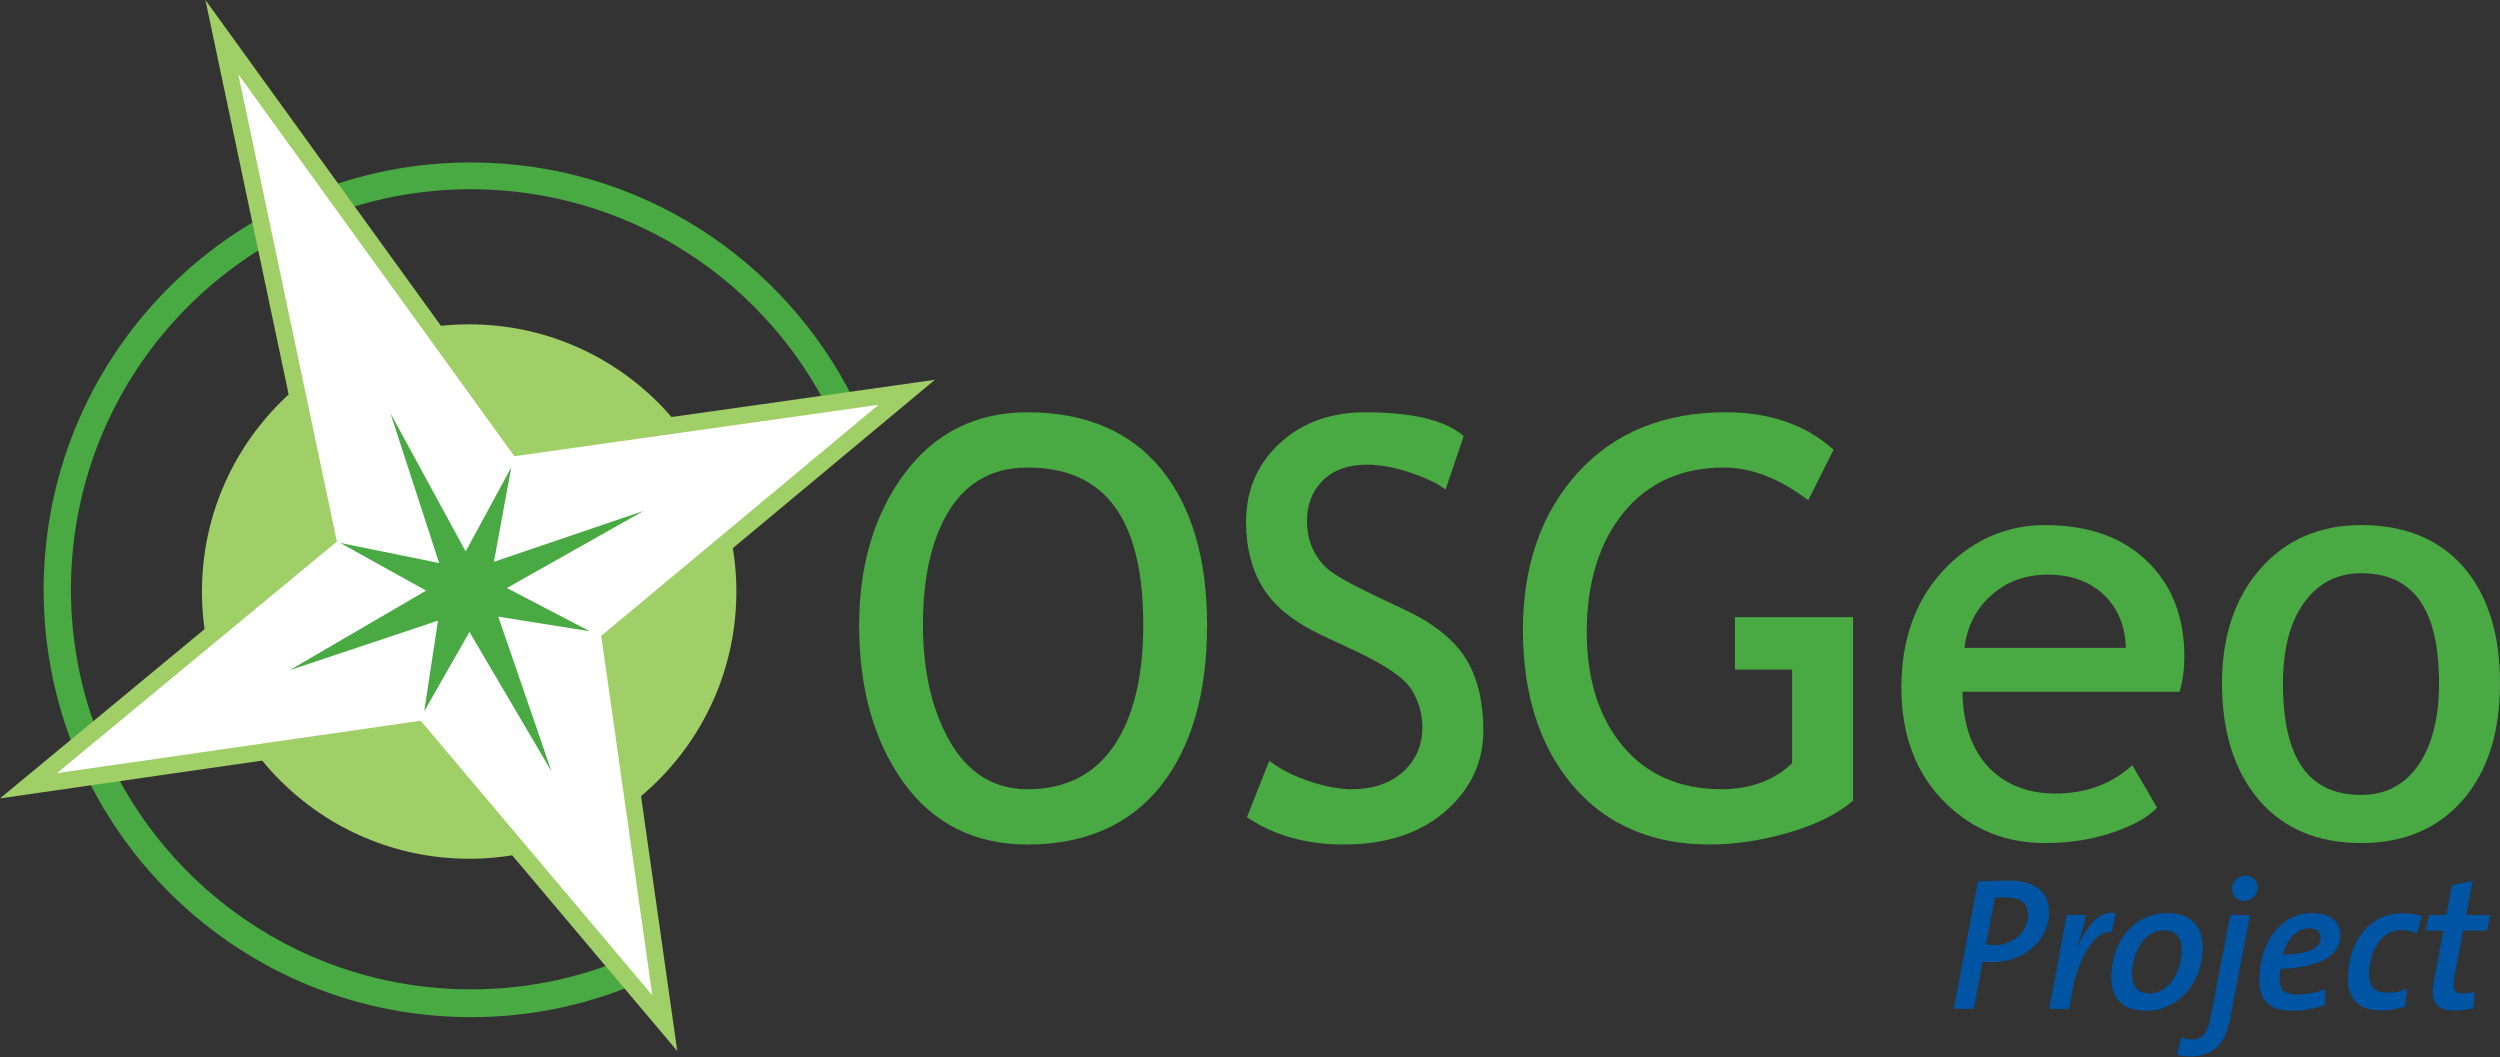 <?xml version="1.0" encoding="utf-8"?>
<!-- Generator: Adobe Illustrator 12.0.0, SVG Export Plug-In . SVG Version: 6.00 Build 51448)  -->
<!DOCTYPE svg PUBLIC "-//W3C//DTD SVG 1.1//EN" "http://www.w3.org/Graphics/SVG/1.1/DTD/svg11.dtd">
<svg  version="1.1" id="OSGeo_x5F_logo" xmlns="http://www.w3.org/2000/svg" xmlns:xlink="http://www.w3.org/1999/xlink" width="296.647" height="125.463"
	 viewBox="0 0 296.647 125.463" overflow="visible" enable-background="new 0 0 296.647 125.463" xml:space="preserve">
<rect x="0" y="0" width="296.647" height="125.463" fill="#333333" stroke="none"/>
<g id="Text">
	<g id="Associate" display="none">
		<path display="inline" fill="#0054A4" d="M125.807,106.395c-0.74-0.246-1.523-0.357-2.105-0.357c-2.129,0-3.024,1.141-3.024,2.26
			c0,2.531,4.503,2.6,4.503,6.207c0,2.867-2.532,5.084-6.116,5.084c-0.874,0-1.859-0.068-2.599-0.291l0.449-2.309
			c0.649,0.271,1.546,0.473,2.33,0.473c2.15,0,3.337-1.01,3.337-2.555c0-2.42-4.457-2.441-4.457-6.049
			c0-2.619,1.97-4.838,5.734-4.838c0.807,0,1.523,0.045,2.375,0.201L125.807,106.395z"/>
		<path display="inline" fill="#0054A4" d="M130.755,119.545c-0.492,0-0.917-0.047-1.411-0.113l-1.008,5.398h-2.352l2.15-11.268
			c0.381-2.062,0.74-3.896,0.963-5.33h2.33c-0.179,0.916-0.47,1.924-1.143,4.029l0.045,0.025c1.121-2.443,2.801-4.303,4.929-4.303
			c1.658,0,2.553,1.074,2.553,3.451C137.812,115.58,135.64,119.545,130.755,119.545z M134.385,110.045
			c-1.882,0-4.078,4.076-4.503,6.586l-0.134,0.785c0.402,0.156,1.007,0.244,1.434,0.244c2.957,0,4.211-3.225,4.211-5.799
			C135.393,110.582,135.012,110.045,134.385,110.045z"/>
		<path display="inline" fill="#0054A4" d="M143.366,119.588c-2.935,0-4.211-1.455-4.211-3.986c0-4.549,2.957-7.594,6.564-7.594
			c3.047,0,4.256,1.68,4.256,4.055C149.974,116.631,146.771,119.588,143.366,119.588z M145.359,110.045
			c-2.285,0-3.741,2.621-3.741,5.174c0,1.459,0.583,2.309,2.084,2.309c2.105,0,3.786-2.285,3.786-5.197
			C147.488,110.854,146.838,110.045,145.359,110.045z"/>
		<path display="inline" fill="#0054A4" d="M160.412,119.365h-2.354l1.367-7.057c0.314-1.592,0.021-2.264-0.852-2.264
			c-1.791,0-3.986,3.986-4.48,6.676l-0.492,2.645h-2.352l1.121-5.824c0.357-1.859,0.717-3.811,0.961-5.309h2.33
			c-0.135,0.693-0.424,1.881-1.141,3.965l0.043,0.021c1.055-2.195,2.711-4.234,4.951-4.234c2.105,0,2.777,1.5,2.352,3.764
			L160.412,119.365z"/>
		<path display="inline" fill="#0054A4" d="M170.646,110.066c-0.492-0.178-1.053-0.246-1.59-0.246c-1.322,0-1.994,0.582-1.994,1.434
			c0,1.592,3.158,2.152,3.158,4.615c0,1.859-1.635,3.719-4.928,3.719c-0.738,0-1.344-0.068-1.904-0.18l0.402-2.059
			c0.562,0.178,1.166,0.289,1.771,0.289c1.322,0,2.195-0.514,2.195-1.523c0-1.633-3.137-1.947-3.137-4.615
			c0-1.947,1.547-3.492,4.57-3.492c0.738,0,1.344,0.066,1.904,0.178L170.646,110.066z"/>
		<path display="inline" fill="#0054A4" d="M176.56,119.588c-2.936,0-4.213-1.455-4.213-3.986c0-4.549,2.957-7.594,6.564-7.594
			c3.047,0,4.256,1.68,4.256,4.055C183.167,116.631,179.964,119.588,176.56,119.588z M178.552,110.045
			c-2.285,0-3.74,2.621-3.74,5.174c0,1.459,0.582,2.309,2.084,2.309c2.105,0,3.785-2.285,3.785-5.197
			C180.681,110.854,180.031,110.045,178.552,110.045z"/>
		<path display="inline" fill="#0054A4" d="M191.857,110.314c-1.859-0.537-3.943,3.182-4.592,6.586l-0.471,2.465h-2.352l1.121-5.824
			c0.289-1.568,0.672-3.652,0.961-5.309h2.287c-0.158,0.916-0.449,2.016-1.055,3.762l0.045,0.021
			c1.232-2.553,2.51-4.344,4.549-4.008L191.857,110.314z"/>
		<path display="inline" fill="#0054A4" d="M199.291,114.549c-0.895,0-1.521-0.717-1.5-1.547c0.045-0.963,0.852-1.701,1.725-1.701
			c0.896,0,1.523,0.738,1.502,1.545C200.994,113.832,200.189,114.549,199.291,114.549z"/>
		<path display="inline" fill="#0054A4" d="M216.74,119.365l-0.492-3.338h-6.004l-1.77,3.338h-2.531l8.199-15.123h2.666
			l2.508,15.123H216.74z M215.195,109.33c-0.135-0.762-0.225-1.547-0.27-2.332h-0.021c-0.314,0.762-0.695,1.592-1.143,2.396
			l-2.531,4.684h4.748L215.195,109.33z"/>
		<path display="inline" fill="#0054A4" d="M228.007,110.066c-0.494-0.178-1.053-0.246-1.592-0.246c-1.32,0-1.992,0.582-1.992,1.434
			c0,1.592,3.158,2.152,3.158,4.615c0,1.859-1.637,3.719-4.93,3.719c-0.738,0-1.344-0.068-1.902-0.18l0.402-2.059
			c0.561,0.178,1.164,0.289,1.77,0.289c1.322,0,2.195-0.514,2.195-1.523c0-1.633-3.137-1.947-3.137-4.615
			c0-1.947,1.547-3.492,4.57-3.492c0.74,0,1.344,0.066,1.904,0.178L228.007,110.066z"/>
		<path display="inline" fill="#0054A4" d="M236.496,110.066c-0.494-0.178-1.053-0.246-1.592-0.246c-1.32,0-1.992,0.582-1.992,1.434
			c0,1.592,3.158,2.152,3.158,4.615c0,1.859-1.635,3.719-4.928,3.719c-0.74,0-1.346-0.068-1.904-0.18l0.402-2.059
			c0.561,0.178,1.166,0.289,1.77,0.289c1.322,0,2.197-0.514,2.197-1.523c0-1.633-3.137-1.947-3.137-4.615
			c0-1.947,1.545-3.492,4.57-3.492c0.738,0,1.342,0.066,1.902,0.178L236.496,110.066z"/>
		<path display="inline" fill="#0054A4" d="M242.408,119.588c-2.934,0-4.211-1.455-4.211-3.986c0-4.549,2.957-7.594,6.564-7.594
			c3.045,0,4.256,1.68,4.256,4.055C249.017,116.631,245.814,119.588,242.408,119.588z M244.402,110.045
			c-2.285,0-3.74,2.621-3.74,5.174c0,1.459,0.582,2.309,2.082,2.309c2.105,0,3.787-2.285,3.787-5.197
			C246.531,110.854,245.88,110.045,244.402,110.045z"/>
		<path display="inline" fill="#0054A4" d="M258.535,110.428c-0.537-0.248-1.164-0.404-1.904-0.404c-2.598,0-3.785,2.91-3.785,5.242
			c0,1.143,0.402,2.195,2.15,2.195c0.807,0,1.658-0.18,2.33-0.494l-0.18,2.105c-0.783,0.27-1.77,0.494-2.822,0.494
			c-2.936,0-3.988-1.545-3.988-3.764c0-4.256,2.443-7.773,6.453-7.773c0.873,0,1.59,0.113,2.307,0.314L258.535,110.428z"/>
		<path display="inline" fill="#0054A4" d="M261.781,119.365h-2.352l2.127-11.133h2.354L261.781,119.365z M263.238,106.574
			c-0.852,0-1.457-0.672-1.434-1.434c0.021-0.898,0.783-1.57,1.635-1.57c0.83,0,1.434,0.65,1.412,1.412
			C264.828,105.902,264.066,106.574,263.238,106.574z"/>
		<path display="inline" fill="#0054A4" d="M273.921,119.365h-2.33c0.203-0.918,0.584-2.24,1.189-4.078l-0.045-0.021
			c-0.854,1.68-2.465,4.346-4.975,4.346c-1.635,0-2.531-1.076-2.531-3.449c0-4.146,2.174-8.111,7.057-8.111
			c1.299,0,2.553,0.113,3.697,0.336C274.884,114.057,274.392,116.609,273.921,119.365z M271.882,109.912
			c-2.979,0-4.232,3.248-4.232,5.824c0,1.277,0.381,1.812,1.008,1.812c1.881,0,4.01-4.1,4.504-6.631l0.154-0.805
			C272.914,110.002,272.443,109.912,271.882,109.912z"/>
		<path display="inline" fill="#0054A4" d="M284.472,110.092h-2.846l-1.029,5.463c-0.291,1.547-0.068,1.973,0.939,1.973
			c0.605,0,1.053-0.066,1.479-0.156l-0.178,1.949c-0.695,0.156-1.523,0.246-2.174,0.246c-2.33,0-2.979-1.098-2.465-3.697
			l1.098-5.777h-2.105l0.381-1.859h2.084l0.672-3.539l2.441-0.516l-0.783,4.055h2.867L284.472,110.092z"/>
		<path display="inline" fill="#0054A4" d="M287.808,114.615c-0.045,0.291-0.09,0.785-0.09,1.121c0,1.523,0.561,1.924,2.24,1.924
			c1.053,0,2.195-0.244,3.182-0.646v1.881c-1.143,0.426-2.51,0.693-3.965,0.693c-2.689,0-3.854-1.188-3.854-3.697
			c0-4.455,2.598-7.883,6.182-7.883c2.555,0,3.43,1.297,3.43,2.621C294.933,113.137,292.4,114.457,287.808,114.615z
			 M291.236,109.799c-1.613,0-2.688,1.455-3.137,3.16c3.047-0.113,4.48-0.74,4.48-2.018
			C292.58,110.203,292.066,109.799,291.236,109.799z"/>
	</g>
	<g id="Supporting" display="none">
		<path display="inline" fill="#0054A4" d="M112.149,106.585c-0.741-0.247-1.527-0.358-2.111-0.358
			c-2.133,0-3.031,1.144-3.031,2.268c0,2.538,4.513,2.604,4.513,6.22c0,2.875-2.538,5.1-6.131,5.1c-0.875,0-1.864-0.068-2.604-0.294
			l0.449-2.312c0.652,0.269,1.55,0.47,2.336,0.47c2.156,0,3.346-1.01,3.346-2.559c0-2.427-4.469-2.448-4.469-6.064
			c0-2.627,1.977-4.85,5.749-4.85c0.808,0,1.527,0.044,2.38,0.201L112.149,106.585z"/>
		<path display="inline" fill="#0054A4" d="M116.885,119.768c-0.494,0-0.92-0.046-1.415-0.112l-1.011,5.412h-2.358l2.156-11.296
			c0.382-2.065,0.742-3.907,0.966-5.345h2.335c-0.18,0.921-0.472,1.932-1.146,4.043l0.045,0.021c1.123-2.448,2.808-4.312,4.94-4.312
			c1.662,0,2.561,1.078,2.561,3.459C123.959,115.792,121.781,119.768,116.885,119.768z M120.523,110.245
			c-1.886,0-4.086,4.088-4.513,6.602l-0.135,0.788c0.404,0.157,1.01,0.247,1.437,0.247c2.963,0,4.221-3.235,4.221-5.817
			C121.534,110.785,121.152,110.245,120.523,110.245z"/>
		<path display="inline" fill="#0054A4" d="M129.302,119.813c-2.942,0-4.222-1.462-4.222-3.999c0-4.559,2.964-7.613,6.58-7.613
			c3.054,0,4.267,1.685,4.267,4.064C135.927,116.847,132.715,119.813,129.302,119.813z M131.3,110.245
			c-2.291,0-3.75,2.627-3.75,5.188c0,1.459,0.583,2.312,2.088,2.312c2.111,0,3.795-2.291,3.795-5.211
			C133.434,111.054,132.782,110.245,131.3,110.245z"/>
		<path display="inline" fill="#0054A4" d="M146.165,119.588h-2.358l1.372-7.074c0.313-1.595,0.022-2.269-0.853-2.269
			c-1.798,0-3.999,3.998-4.493,6.693l-0.494,2.649h-2.358l1.123-5.839c0.359-1.863,0.719-3.817,0.965-5.322h2.336
			c-0.136,0.696-0.427,1.886-1.145,3.975l0.044,0.022c1.057-2.201,2.717-4.244,4.964-4.244c2.111,0,2.785,1.505,2.358,3.773
			L146.165,119.588z"/>
		<path display="inline" fill="#0054A4" d="M156.202,110.269c-0.494-0.179-1.055-0.247-1.595-0.247
			c-1.323,0-1.997,0.584-1.997,1.438c0,1.595,3.165,2.154,3.165,4.624c0,1.864-1.639,3.73-4.939,3.73
			c-0.741,0-1.348-0.068-1.91-0.182l0.405-2.065c0.562,0.18,1.168,0.291,1.773,0.291c1.326,0,2.201-0.517,2.201-1.526
			c0-1.639-3.144-1.954-3.144-4.625c0-1.954,1.549-3.505,4.581-3.505c0.741,0,1.348,0.068,1.909,0.18L156.202,110.269z"/>
		<path display="inline" fill="#0054A4" d="M161.905,119.813c-2.942,0-4.222-1.462-4.222-3.999c0-4.559,2.964-7.613,6.58-7.613
			c3.054,0,4.268,1.685,4.268,4.064C168.531,116.847,165.319,119.813,161.905,119.813z M163.904,110.245
			c-2.29,0-3.751,2.627-3.751,5.188c0,1.459,0.584,2.312,2.089,2.312c2.11,0,3.795-2.291,3.795-5.211
			C166.037,111.054,165.385,110.245,163.904,110.245z"/>
		<path display="inline" fill="#0054A4" d="M177.016,110.516c-1.863-0.54-3.952,3.188-4.604,6.603l-0.471,2.47h-2.357l1.122-5.839
			c0.291-1.572,0.674-3.659,0.965-5.322h2.292c-0.157,0.921-0.45,2.021-1.057,3.771l0.046,0.024c1.234-2.562,2.514-4.357,4.56-4.021
			L177.016,110.516z"/>
		<path display="inline" fill="#0054A4" d="M184.019,114.76c-0.896,0-1.526-0.72-1.503-1.551c0.044-0.965,0.854-1.706,1.729-1.706
			c0.898,0,1.526,0.741,1.505,1.551C185.727,114.04,184.918,114.76,184.019,114.76z"/>
		<path display="inline" fill="#0054A4" d="M200.883,106.585c-0.739-0.247-1.527-0.358-2.111-0.358
			c-2.133,0-3.031,1.144-3.031,2.268c0,2.538,4.515,2.604,4.515,6.22c0,2.875-2.538,5.1-6.132,5.1c-0.875,0-1.863-0.068-2.604-0.294
			l0.449-2.312c0.651,0.269,1.549,0.47,2.334,0.47c2.156,0,3.347-1.01,3.347-2.559c0-2.427-4.469-2.448-4.469-6.064
			c0-2.627,1.978-4.85,5.749-4.85c0.809,0,1.526,0.044,2.38,0.201L200.883,106.585z"/>
		<path display="inline" fill="#0054A4" d="M212.064,114.266c-0.358,1.886-0.718,3.863-0.986,5.322h-2.314
			c0.136-0.695,0.427-1.886,1.124-3.975l-0.046-0.022c-1.032,2.201-2.695,4.244-4.939,4.244c-2.111,0-2.785-1.505-2.358-3.773
			l1.459-7.635h2.337l-1.348,7.074c-0.315,1.593-0.024,2.267,0.854,2.267c1.796,0,3.996-3.996,4.49-6.691l0.495-2.649h2.357
			L212.064,114.266z"/>
		<path display="inline" fill="#0054A4" d="M217.993,119.768c-0.494,0-0.921-0.046-1.416-0.112l-1.01,5.412h-2.358l2.156-11.296
			c0.381-2.065,0.74-3.907,0.965-5.345h2.337c-0.182,0.921-0.473,1.932-1.146,4.043l0.046,0.021
			c1.122-2.448,2.807-4.312,4.939-4.312c1.662,0,2.56,1.078,2.56,3.459C225.065,115.792,222.888,119.768,217.993,119.768z
			 M221.63,110.245c-1.888,0-4.089,4.088-4.515,6.602l-0.134,0.788c0.402,0.157,1.011,0.247,1.438,0.247
			c2.964,0,4.222-3.235,4.222-5.817C222.641,110.785,222.258,110.245,221.63,110.245z"/>
		<path display="inline" fill="#0054A4" d="M229.893,119.768c-0.494,0-0.921-0.046-1.415-0.112l-1.011,5.412h-2.358l2.157-11.296
			c0.38-2.065,0.739-3.907,0.964-5.345h2.337c-0.182,0.921-0.473,1.932-1.146,4.043l0.046,0.021
			c1.122-2.448,2.807-4.312,4.939-4.312c1.663,0,2.56,1.078,2.56,3.459C236.965,115.792,234.789,119.768,229.893,119.768z
			 M233.531,110.245c-1.888,0-4.088,4.088-4.515,6.602l-0.134,0.788c0.402,0.157,1.011,0.247,1.438,0.247
			c2.964,0,4.222-3.235,4.222-5.817C234.542,110.785,234.159,110.245,233.531,110.245z"/>
		<path display="inline" fill="#0054A4" d="M242.308,119.813c-2.942,0-4.223-1.462-4.223-3.999c0-4.559,2.965-7.613,6.58-7.613
			c3.054,0,4.269,1.685,4.269,4.064C248.934,116.847,245.722,119.813,242.308,119.813z M244.307,110.245
			c-2.29,0-3.752,2.627-3.752,5.188c0,1.459,0.584,2.312,2.09,2.312c2.11,0,3.795-2.291,3.795-5.211
			C246.44,111.054,245.789,110.245,244.307,110.245z"/>
		<path display="inline" fill="#0054A4" d="M257.419,110.516c-1.863-0.54-3.953,3.188-4.603,6.603l-0.473,2.47h-2.358l1.125-5.839
			c0.291-1.572,0.671-3.659,0.965-5.322h2.29c-0.157,0.921-0.448,2.021-1.055,3.771l0.044,0.024
			c1.236-2.562,2.516-4.357,4.559-4.021L257.419,110.516z"/>
		<path display="inline" fill="#0054A4" d="M265.433,110.291h-2.853l-1.033,5.479c-0.293,1.549-0.067,1.976,0.943,1.976
			c0.605,0,1.055-0.068,1.481-0.157l-0.18,1.953c-0.696,0.157-1.527,0.247-2.177,0.247c-2.336,0-2.988-1.101-2.472-3.706
			l1.101-5.792h-2.111l0.383-1.864h2.089l0.674-3.548l2.445-0.517l-0.785,4.064h2.875L265.433,110.291z"/>
		<path display="inline" fill="#0054A4" d="M268.351,119.588h-2.358l2.133-11.161h2.358L268.351,119.588z M269.81,106.765
			c-0.853,0-1.459-0.674-1.437-1.438c0.021-0.897,0.785-1.571,1.639-1.571c0.831,0,1.437,0.65,1.415,1.414
			C271.405,106.091,270.642,106.765,269.81,106.765z"/>
		<path display="inline" fill="#0054A4" d="M280.746,119.588h-2.357l1.369-7.074c0.315-1.595,0.021-2.269-0.854-2.269
			c-1.796,0-3.996,3.998-4.491,6.693l-0.494,2.649h-2.357l1.124-5.839c0.358-1.863,0.718-3.817,0.965-5.322h2.336
			c-0.136,0.696-0.427,1.886-1.146,3.975l0.046,0.022c1.055-2.201,2.717-4.244,4.962-4.244c2.111,0,2.784,1.505,2.358,3.773
			L280.746,119.588z"/>
		<path display="inline" fill="#0054A4" d="M292.443,120.463c-0.538,2.853-2.336,4.806-6.647,4.806
			c-1.258,0-2.269-0.179-3.122-0.448l0.562-2.269c0.875,0.427,1.999,0.652,3.01,0.652c2.223,0,3.524-0.854,3.975-3.146
			c0.291-1.527,0.561-2.381,1.256-4.491h-0.044c-0.809,1.595-2.426,4.268-4.939,4.268c-1.641,0-2.537-1.078-2.537-3.458
			c0-4.154,2.2-8.13,7.072-8.13c1.304,0,2.56,0.112,3.706,0.337L292.443,120.463z M290.624,110.111
			c-2.986,0-4.244,3.255-4.244,5.839c0,1.279,0.383,1.817,1.011,1.817c1.886,0,4.021-4.108,4.515-6.646l0.155-0.81
			C291.658,110.201,291.185,110.111,290.624,110.111z"/>
	</g>
	<g id="Sustaining" display="none">
		<path display="inline" fill="#0054A4" d="M114.405,106.354c-0.741-0.246-1.525-0.357-2.108-0.357
			c-2.131,0-3.028,1.143-3.028,2.265c0,2.535,4.507,2.601,4.507,6.212c0,2.871-2.535,5.093-6.122,5.093
			c-0.875,0-1.861-0.068-2.602-0.293l0.448-2.31c0.651,0.27,1.549,0.47,2.333,0.47c2.153,0,3.342-1.009,3.342-2.556
			c0-2.423-4.462-2.445-4.462-6.057c0-2.624,1.973-4.844,5.741-4.844c0.807,0,1.525,0.044,2.377,0.201L114.405,106.354z"/>
		<path display="inline" fill="#0054A4" d="M119.359,119.521c-0.493,0-0.918-0.046-1.412-0.111l-1.01,5.405h-2.355l2.153-11.282
			c0.381-2.062,0.739-3.902,0.964-5.338h2.333c-0.179,0.92-0.471,1.93-1.144,4.038l0.045,0.021c1.122-2.445,2.804-4.307,4.934-4.307
			c1.661,0,2.557,1.077,2.557,3.454C126.424,115.551,124.25,119.521,119.359,119.521z M122.993,110.01
			c-1.885,0-4.083,4.084-4.509,6.594l-0.133,0.787c0.403,0.157,1.008,0.246,1.436,0.246c2.96,0,4.217-3.23,4.217-5.809
			C124.003,110.55,123.621,110.01,122.993,110.01z"/>
		<path display="inline" fill="#0054A4" d="M131.984,119.566c-2.938,0-4.216-1.459-4.216-3.994c0-4.553,2.96-7.603,6.572-7.603
			c3.05,0,4.262,1.682,4.262,4.06C138.602,116.604,135.395,119.566,131.984,119.566z M133.981,110.01
			c-2.288,0-3.747,2.624-3.747,5.183c0,1.457,0.583,2.31,2.086,2.31c2.108,0,3.791-2.288,3.791-5.204
			C136.111,110.818,135.46,110.01,133.981,110.01z"/>
		<path display="inline" fill="#0054A4" d="M149.05,119.341h-2.356l1.37-7.065c0.313-1.593,0.022-2.266-0.852-2.266
			c-1.795,0-3.994,3.994-4.487,6.686l-0.492,2.646h-2.355l1.121-5.831c0.358-1.861,0.719-3.812,0.964-5.315h2.333
			c-0.135,0.695-0.426,1.884-1.143,3.97l0.043,0.022c1.055-2.198,2.714-4.239,4.958-4.239c2.107,0,2.781,1.504,2.355,3.77
			L149.05,119.341z"/>
		<path display="inline" fill="#0054A4" d="M159.298,110.034c-0.494-0.18-1.055-0.247-1.592-0.247c-1.324,0-1.998,0.583-1.998,1.436
			c0,1.593,3.164,2.152,3.164,4.619c0,1.861-1.639,3.725-4.936,3.725c-0.738,0-1.346-0.068-1.904-0.182l0.4-2.062
			c0.562,0.18,1.168,0.291,1.773,0.291c1.324,0,2.197-0.516,2.197-1.525c0-1.636-3.139-1.951-3.139-4.618
			c0-1.951,1.549-3.5,4.574-3.5c0.74,0,1.346,0.067,1.906,0.179L159.298,110.034z"/>
		<path display="inline" fill="#0054A4" d="M165.216,119.566c-2.938,0-4.215-1.459-4.215-3.994c0-4.553,2.959-7.603,6.57-7.603
			c3.051,0,4.264,1.682,4.264,4.06C171.835,116.604,168.628,119.566,165.216,119.566z M167.214,110.01
			c-2.287,0-3.746,2.624-3.746,5.183c0,1.457,0.582,2.31,2.086,2.31c2.107,0,3.791-2.288,3.791-5.204
			C169.345,110.818,168.693,110.01,167.214,110.01z"/>
		<path display="inline" fill="#0054A4" d="M180.535,110.281c-1.861-0.54-3.947,3.183-4.6,6.594l-0.469,2.466h-2.355l1.121-5.831
			c0.291-1.57,0.672-3.655,0.963-5.315h2.291c-0.158,0.92-0.451,2.019-1.057,3.767l0.047,0.024c1.232-2.559,2.51-4.353,4.553-4.016
			L180.535,110.281z"/>
		<path display="inline" fill="#0054A4" d="M187.976,114.52c-0.895,0-1.523-0.719-1.5-1.549c0.043-0.964,0.852-1.704,1.725-1.704
			c0.898,0,1.525,0.74,1.504,1.549C189.683,113.801,188.875,114.52,187.976,114.52z"/>
		<path display="inline" fill="#0054A4" d="M205.267,106.354c-0.738-0.246-1.525-0.357-2.107-0.357
			c-2.131,0-3.029,1.143-3.029,2.265c0,2.535,4.51,2.601,4.51,6.212c0,2.871-2.535,5.093-6.123,5.093
			c-0.875,0-1.863-0.068-2.602-0.293l0.449-2.31c0.65,0.27,1.547,0.47,2.33,0.47c2.154,0,3.344-1.009,3.344-2.556
			c0-2.423-4.465-2.445-4.465-6.057c0-2.624,1.977-4.844,5.742-4.844c0.809,0,1.525,0.044,2.377,0.201L205.267,106.354z"/>
		<path display="inline" fill="#0054A4" d="M216.66,114.025c-0.359,1.884-0.717,3.858-0.986,5.315h-2.311
			c0.135-0.694,0.426-1.883,1.121-3.97l-0.045-0.021c-1.031,2.198-2.691,4.238-4.934,4.238c-2.107,0-2.781-1.503-2.355-3.769
			l1.457-7.625h2.334l-1.346,7.065c-0.314,1.591-0.023,2.264,0.852,2.264c1.795,0,3.992-3.991,4.486-6.684l0.494-2.646h2.354
			L216.66,114.025z"/>
		<path display="inline" fill="#0054A4" d="M225.898,110.034c-0.494-0.18-1.055-0.247-1.592-0.247c-1.324,0-1.998,0.583-1.998,1.436
			c0,1.593,3.164,2.152,3.164,4.619c0,1.861-1.639,3.725-4.936,3.725c-0.738,0-1.346-0.068-1.904-0.182l0.402-2.062
			c0.561,0.18,1.166,0.291,1.771,0.291c1.324,0,2.197-0.516,2.197-1.525c0-1.636-3.139-1.951-3.139-4.618
			c0-1.951,1.549-3.5,4.574-3.5c0.74,0,1.346,0.067,1.908,0.179L225.898,110.034z"/>
		<path display="inline" fill="#0054A4" d="M234.98,110.056h-2.848l-1.031,5.473c-0.293,1.548-0.068,1.974,0.941,1.974
			c0.605,0,1.053-0.068,1.479-0.157l-0.18,1.951c-0.693,0.157-1.523,0.246-2.174,0.246c-2.332,0-2.984-1.099-2.469-3.7l1.1-5.786
			h-2.107l0.381-1.861h2.088l0.672-3.544l2.443-0.516l-0.785,4.06h2.871L234.98,110.056z"/>
		<path display="inline" fill="#0054A4" d="M244.49,119.341h-2.334c0.203-0.919,0.584-2.243,1.189-4.081l-0.045-0.023
			c-0.852,1.682-2.467,4.352-4.979,4.352c-1.637,0-2.535-1.077-2.535-3.454c0-4.148,2.176-8.118,7.066-8.118
			c1.299,0,2.555,0.111,3.701,0.336C245.453,114.025,244.96,116.582,244.49,119.341z M242.449,109.877
			c-2.982,0-4.238,3.251-4.238,5.831c0,1.278,0.379,1.815,1.008,1.815c1.885,0,4.014-4.103,4.508-6.638l0.158-0.808
			C243.48,109.967,243.009,109.877,242.449,109.877z"/>
		<path display="inline" fill="#0054A4" d="M250.228,119.341h-2.355l2.131-11.146h2.355L250.228,119.341z M251.685,106.534
			c-0.852,0-1.457-0.673-1.436-1.436c0.025-0.896,0.787-1.568,1.639-1.568c0.83,0,1.436,0.648,1.414,1.411
			C253.279,105.861,252.515,106.534,251.685,106.534z"/>
		<path display="inline" fill="#0054A4" d="M262.833,119.341h-2.355l1.367-7.065c0.314-1.593,0.021-2.266-0.852-2.266
			c-1.795,0-3.992,3.994-4.486,6.686l-0.494,2.646h-2.354l1.121-5.831c0.359-1.861,0.717-3.812,0.965-5.315h2.332
			c-0.135,0.695-0.426,1.884-1.145,3.97l0.047,0.022c1.053-2.198,2.713-4.239,4.955-4.239c2.107,0,2.781,1.504,2.355,3.77
			L262.833,119.341z"/>
		<path display="inline" fill="#0054A4" d="M268.593,119.341h-2.354l2.129-11.146h2.355L268.593,119.341z M270.052,106.534
			c-0.854,0-1.459-0.673-1.436-1.436c0.023-0.896,0.785-1.568,1.639-1.568c0.83,0,1.434,0.648,1.412,1.411
			C271.644,105.861,270.882,106.534,270.052,106.534z"/>
		<path display="inline" fill="#0054A4" d="M281.199,119.341h-2.355l1.367-7.065c0.314-1.593,0.021-2.266-0.852-2.266
			c-1.795,0-3.992,3.994-4.486,6.686l-0.492,2.646h-2.355l1.123-5.831c0.357-1.861,0.717-3.812,0.963-5.315h2.334
			c-0.137,0.695-0.428,1.884-1.146,3.97l0.047,0.022c1.053-2.198,2.713-4.239,4.955-4.239c2.107,0,2.781,1.504,2.355,3.77
			L281.199,119.341z"/>
		<path display="inline" fill="#0054A4" d="M293.105,120.215c-0.537,2.85-2.332,4.801-6.639,4.801c-1.256,0-2.266-0.18-3.117-0.448
			l0.561-2.266c0.873,0.426,1.996,0.651,3.006,0.651c2.221,0,3.52-0.853,3.971-3.142c0.291-1.525,0.559-2.378,1.254-4.485h-0.045
			c-0.807,1.592-2.422,4.262-4.932,4.262c-1.639,0-2.535-1.077-2.535-3.454c0-4.148,2.197-8.118,7.064-8.118
			c1.301,0,2.555,0.111,3.699,0.336L293.105,120.215z M291.289,109.877c-2.982,0-4.24,3.251-4.24,5.831
			c0,1.278,0.383,1.815,1.01,1.815c1.885,0,4.016-4.103,4.51-6.638l0.156-0.808C292.322,109.967,291.849,109.877,291.289,109.877z"
			/>
	</g>
	<g id="Incubation" display="none">
		<path display="inline" fill="#0054A4" d="M105.248,114.293c-0.313,0-0.761-0.021-1.141-0.067l-1.053,5.597h-2.372l2.865-15.109
			c1.165-0.045,2.418-0.09,3.828-0.09c2.955,0,4.61,1.388,4.61,3.738C111.985,111.764,108.897,114.293,105.248,114.293z
			 M106.95,106.615c-0.605,0-0.984,0-1.388,0.045l-1.052,5.508c0.313,0.066,0.649,0.089,1.03,0.089c2.126,0,3.939-1.545,3.939-3.56
			C109.479,107.443,108.808,106.615,106.95,106.615z"/>
		<path display="inline" fill="#0054A4" d="M119.617,110.778c-1.857-0.536-3.94,3.179-4.59,6.581l-0.469,2.463h-2.351l1.119-5.82
			c0.291-1.566,0.672-3.648,0.963-5.305h2.283c-0.156,0.917-0.448,2.015-1.052,3.76l0.044,0.022
			c1.231-2.552,2.506-4.342,4.545-4.006L119.617,110.778z"/>
		<path display="inline" fill="#0054A4" d="M124.021,120.045c-2.933,0-4.208-1.454-4.208-3.983c0-4.544,2.955-7.588,6.559-7.588
			c3.044,0,4.254,1.679,4.254,4.052C130.625,117.091,127.424,120.045,124.021,120.045z M126.013,110.51
			c-2.283,0-3.739,2.619-3.739,5.17c0,1.457,0.582,2.307,2.083,2.307c2.104,0,3.783-2.282,3.783-5.193
			C128.139,111.316,127.49,110.51,126.013,110.51z"/>
		<path display="inline" fill="#0054A4" d="M134.114,121.008c-0.561,2.865-1.858,4.455-4.812,4.455c-0.537,0-1.053-0.09-1.479-0.201
			l0.493-2.061c0.403,0.158,0.874,0.247,1.231,0.247c1.365,0,1.88-0.716,2.283-2.799l2.305-11.952h2.329L134.114,121.008z
			 M135.747,107.041c-0.826,0-1.432-0.672-1.409-1.433c0.022-0.896,0.783-1.567,1.633-1.567c0.829,0,1.433,0.649,1.411,1.41
			C137.361,106.369,136.6,107.041,135.747,107.041z"/>
		<path display="inline" fill="#0054A4" d="M140.292,115.076c-0.046,0.292-0.091,0.783-0.091,1.119c0,1.522,0.56,1.925,2.239,1.925
			c1.053,0,2.193-0.245,3.179-0.649v1.881c-1.142,0.426-2.507,0.693-3.962,0.693c-2.686,0-3.851-1.186-3.851-3.693
			c0-4.453,2.597-7.878,6.177-7.878c2.553,0,3.426,1.298,3.426,2.618C147.409,113.6,144.879,114.919,140.292,115.076z
			 M143.715,110.264c-1.611,0-2.687,1.455-3.133,3.156c3.044-0.112,4.477-0.738,4.477-2.014
			C145.058,110.667,144.543,110.264,143.715,110.264z"/>
		<path display="inline" fill="#0054A4" d="M156.72,110.891c-0.537-0.246-1.166-0.402-1.904-0.402c-2.596,0-3.781,2.909-3.781,5.238
			c0,1.141,0.402,2.193,2.148,2.193c0.807,0,1.656-0.18,2.328-0.493l-0.18,2.104c-0.783,0.268-1.768,0.492-2.82,0.492
			c-2.934,0-3.984-1.545-3.984-3.762c0-4.252,2.439-7.766,6.445-7.766c0.875,0,1.59,0.111,2.307,0.313L156.72,110.891z"/>
		<path display="inline" fill="#0054A4" d="M165.242,110.555h-2.844l-1.029,5.461c-0.291,1.547-0.068,1.971,0.939,1.971
			c0.605,0,1.051-0.066,1.477-0.156l-0.178,1.947c-0.693,0.156-1.523,0.246-2.17,0.246c-2.33,0-2.979-1.097-2.465-3.693l1.098-5.775
			h-2.105l0.383-1.857h2.082l0.672-3.537l2.438-0.514l-0.783,4.051h2.865L165.242,110.555z"/>
		<path display="inline" fill="#0054A4" d="M173.585,119.822h-2.352l2.127-11.125h2.35L173.585,119.822z M175.039,107.041
			c-0.85,0-1.453-0.672-1.432-1.433c0.023-0.896,0.785-1.567,1.635-1.567c0.828,0,1.432,0.649,1.41,1.41
			C176.628,106.369,175.867,107.041,175.039,107.041z"/>
		<path display="inline" fill="#0054A4" d="M186.164,119.822h-2.35l1.367-7.051c0.311-1.59,0.021-2.262-0.852-2.262
			c-1.793,0-3.986,3.984-4.479,6.67l-0.49,2.643h-2.352l1.119-5.82c0.357-1.857,0.717-3.806,0.961-5.305h2.33
			c-0.135,0.694-0.426,1.881-1.141,3.962l0.043,0.022c1.053-2.193,2.709-4.23,4.947-4.23c2.105,0,2.775,1.498,2.352,3.76
			L186.164,119.822z"/>
		<path display="inline" fill="#0054A4" d="M196.859,119.822h-2.395l2.865-15.109h2.395L196.859,119.822z"/>
		<path display="inline" fill="#0054A4" d="M209.417,119.822h-2.352l1.365-7.051c0.314-1.59,0.021-2.262-0.85-2.262
			c-1.791,0-3.984,3.984-4.477,6.67l-0.494,2.643h-2.35l1.121-5.82c0.357-1.857,0.715-3.806,0.961-5.305h2.328
			c-0.135,0.694-0.424,1.881-1.143,3.962l0.047,0.022c1.051-2.193,2.707-4.23,4.945-4.23c2.104,0,2.775,1.498,2.35,3.76
			L209.417,119.822z"/>
		<path display="inline" fill="#0054A4" d="M221.054,110.891c-0.537-0.246-1.164-0.402-1.904-0.402
			c-2.594,0-3.779,2.909-3.779,5.238c0,1.141,0.4,2.193,2.146,2.193c0.807,0,1.658-0.18,2.33-0.493l-0.18,2.104
			c-0.785,0.268-1.768,0.492-2.822,0.492c-2.932,0-3.982-1.545-3.982-3.762c0-4.252,2.439-7.766,6.445-7.766
			c0.873,0,1.59,0.111,2.307,0.313L221.054,110.891z"/>
		<path display="inline" fill="#0054A4" d="M232.111,114.517c-0.357,1.881-0.717,3.851-0.984,5.306h-2.305
			c0.133-0.695,0.424-1.881,1.117-3.963l-0.043-0.022c-1.031,2.194-2.686,4.231-4.926,4.231c-2.104,0-2.775-1.499-2.35-3.76
			l1.453-7.611h2.33l-1.344,7.051c-0.314,1.59-0.021,2.261,0.85,2.261c1.793,0,3.986-3.983,4.477-6.67l0.494-2.642h2.35
			L232.111,114.517z"/>
		<path display="inline" fill="#0054A4" d="M238.244,120.002c-1.389,0-2.598-0.135-3.693-0.382l3.088-16.139h2.328l-0.963,5.104
			c-0.178,0.918-0.471,1.903-1.23,4.163l0.045,0.023c1.119-2.463,2.797-4.32,4.924-4.32c1.656,0,2.551,1.074,2.551,3.447
			C245.292,116.039,243.123,120.002,238.244,120.002z M241.869,110.51c-1.881,0-4.029,4.097-4.5,6.581l-0.156,0.851
			c0.426,0.112,0.873,0.201,1.432,0.201c2.979,0,4.232-3.245,4.232-5.819C242.876,111.047,242.496,110.51,241.869,110.51z"/>
		<path display="inline" fill="#0054A4" d="M255.296,119.822h-2.328c0.203-0.918,0.582-2.238,1.188-4.074l-0.045-0.021
			c-0.85,1.678-2.461,4.342-4.969,4.342c-1.633,0-2.529-1.074-2.529-3.447c0-4.142,2.172-8.104,7.051-8.104
			c1.297,0,2.551,0.113,3.693,0.336C256.259,114.517,255.767,117.068,255.296,119.822z M253.261,110.376
			c-2.977,0-4.23,3.245-4.23,5.819c0,1.275,0.379,1.813,1.008,1.813c1.879,0,4.004-4.097,4.498-6.626l0.156-0.805
			C254.291,110.465,253.82,110.376,253.261,110.376z"/>
		<path display="inline" fill="#0054A4" d="M265.837,110.555h-2.844l-1.029,5.461c-0.289,1.547-0.066,1.971,0.941,1.971
			c0.605,0,1.053-0.066,1.479-0.156l-0.18,1.947c-0.693,0.156-1.521,0.246-2.172,0.246c-2.328,0-2.977-1.097-2.461-3.693
			l1.096-5.775h-2.104l0.379-1.857h2.082l0.672-3.537l2.439-0.514l-0.781,4.051h2.865L265.837,110.555z"/>
		<path display="inline" fill="#0054A4" d="M268.97,119.822h-2.35l2.127-11.125h2.35L268.97,119.822z M270.425,107.041
			c-0.85,0-1.455-0.672-1.432-1.433c0.021-0.896,0.781-1.567,1.633-1.567c0.828,0,1.432,0.649,1.41,1.41
			C272.015,106.369,271.253,107.041,270.425,107.041z"/>
		<path display="inline" fill="#0054A4" d="M276.646,120.045c-2.932,0-4.207-1.454-4.207-3.983c0-4.544,2.953-7.588,6.559-7.588
			c3.043,0,4.254,1.679,4.254,4.052C283.251,117.091,280.05,120.045,276.646,120.045z M278.64,110.51c-2.283,0-3.74,2.619-3.74,5.17
			c0,1.457,0.582,2.307,2.082,2.307c2.105,0,3.783-2.282,3.783-5.193C280.765,111.316,280.117,110.51,278.64,110.51z"/>
		<path display="inline" fill="#0054A4" d="M293.679,119.822h-2.352l1.367-7.051c0.312-1.59,0.021-2.262-0.85-2.262
			c-1.793,0-3.986,3.984-4.479,6.67l-0.492,2.643h-2.35l1.119-5.82c0.357-1.857,0.717-3.806,0.961-5.305h2.328
			c-0.135,0.694-0.424,1.881-1.141,3.962l0.045,0.022c1.053-2.193,2.707-4.23,4.947-4.23c2.104,0,2.775,1.498,2.35,3.76
			L293.679,119.822z"/>
	</g>
	<g id="Project">
		<path fill="#0054A4" d="M236.4,114.176c-0.314,0-0.762-0.021-1.145-0.068l-1.053,5.604h-2.375l2.867-15.126
			c1.166-0.044,2.42-0.09,3.832-0.09c2.959,0,4.617,1.39,4.617,3.742C243.144,111.644,240.05,114.176,236.4,114.176z
			 M238.101,106.49c-0.604,0-0.986,0-1.389,0.043l-1.053,5.514c0.314,0.067,0.65,0.09,1.029,0.09c2.129,0,3.945-1.547,3.945-3.562
			C240.634,107.318,239.962,106.49,238.101,106.49z"/>
		<path fill="#0054A4" d="M250.558,110.657c-1.859-0.537-3.943,3.183-4.594,6.587l-0.469,2.467h-2.354l1.119-5.826
			c0.291-1.568,0.672-3.653,0.965-5.311h2.285c-0.156,0.918-0.449,2.016-1.055,3.764l0.045,0.021c1.232-2.554,2.51-4.346,4.551-4.01
			L250.558,110.657z"/>
		<path fill="#0054A4" d="M254.742,119.934c-2.936,0-4.213-1.456-4.213-3.988c0-4.549,2.957-7.596,6.566-7.596
			c3.047,0,4.258,1.682,4.258,4.056C261.353,116.977,258.148,119.934,254.742,119.934z M256.736,110.389
			c-2.285,0-3.74,2.621-3.74,5.176c0,1.457,0.58,2.309,2.082,2.309c2.105,0,3.787-2.285,3.787-5.199
			C258.865,111.195,258.214,110.389,256.736,110.389z"/>
		<path fill="#0054A4" d="M264.623,120.898c-0.561,2.867-1.859,4.458-4.818,4.458c-0.537,0-1.053-0.091-1.479-0.202l0.494-2.061
			c0.402,0.157,0.873,0.246,1.23,0.246c1.369,0,1.883-0.717,2.285-2.802l2.309-11.964h2.33L264.623,120.898z M266.257,106.916
			c-0.828,0-1.434-0.672-1.412-1.434c0.021-0.897,0.785-1.57,1.637-1.57c0.828,0,1.436,0.65,1.41,1.412
			C267.871,106.244,267.109,106.916,266.257,106.916z"/>
		<path fill="#0054A4" d="M270.582,114.959c-0.045,0.293-0.092,0.785-0.092,1.121c0,1.523,0.562,1.926,2.242,1.926
			c1.055,0,2.195-0.245,3.182-0.648v1.882c-1.143,0.425-2.51,0.694-3.965,0.694c-2.689,0-3.855-1.188-3.855-3.697
			c0-4.459,2.6-7.887,6.184-7.887c2.557,0,3.43,1.299,3.43,2.621C277.707,113.481,275.175,114.803,270.582,114.959z
			 M274.009,110.143c-1.613,0-2.689,1.455-3.137,3.158c3.047-0.111,4.48-0.738,4.48-2.016
			C275.353,110.546,274.837,110.143,274.009,110.143z"/>
		<path fill="#0054A4" d="M286.802,110.77c-0.537-0.246-1.166-0.402-1.906-0.402c-2.598,0-3.785,2.912-3.785,5.242
			c0,1.143,0.402,2.196,2.15,2.196c0.809,0,1.66-0.179,2.332-0.493l-0.18,2.105c-0.785,0.269-1.77,0.493-2.824,0.493
			c-2.936,0-3.988-1.546-3.988-3.765c0-4.256,2.443-7.775,6.453-7.775c0.875,0,1.59,0.113,2.309,0.314L286.802,110.77z"/>
		<path fill="#0054A4" d="M295.109,110.434h-2.848l-1.029,5.467c-0.291,1.547-0.068,1.973,0.939,1.973
			c0.607,0,1.055-0.067,1.48-0.157l-0.178,1.948c-0.695,0.158-1.525,0.247-2.176,0.247c-2.33,0-2.979-1.098-2.463-3.696l1.098-5.781
			h-2.107l0.381-1.859h2.084l0.672-3.541l2.443-0.516l-0.783,4.057h2.867L295.109,110.434z"/>
	</g>
	<g id="Your_Open_Source_Compass" display="none">
		<path display="inline" fill="#A0CE67" d="M87.951,115.211l-0.869,4.748h-1.704l0.87-4.748l-2.346-8.445h1.779l1.172,4.459
			c0.208,0.779,0.378,1.543,0.53,2.285h0.019c0.437-0.801,0.983-1.659,1.532-2.541l2.648-4.203h1.91L87.951,115.211"/>
		<path display="inline" fill="#A0CE67" d="M94.741,120.137c-2.366,0-3.444-1.23-3.444-3.459c0-3.871,2.382-6.607,5.448-6.607
			c2.479,0,3.499,1.445,3.499,3.498C100.244,117.576,97.575,120.137,94.741,120.137 M96.479,111.557
			c-2.061,0-3.441,2.383-3.441,4.828c0,1.445,0.569,2.248,1.986,2.248c1.834,0,3.443-2.035,3.443-4.869
			C98.467,112.336,97.842,111.557,96.479,111.557"/>
		<path display="inline" fill="#A0CE67" d="M108.849,119.959h-1.663c0.132-0.644,0.379-1.758,1.038-3.828h-0.035
			c-0.892,2.052-2.365,4.025-4.333,4.025c-1.739,0-2.345-1.27-1.966-3.303l1.21-6.607h1.681l-1.151,6.215
			c-0.285,1.526-0.018,2.191,0.813,2.191c1.739,0,3.688-3.814,4.124-6.217l0.396-2.189h1.664L108.849,119.959"/>
		<path display="inline" fill="#A0CE67" d="M117.947,111.771c-1.738-0.51-3.593,3.303-4.086,6.002l-0.396,2.186h-1.666l1.777-9.713
			h1.629c-0.153,0.84-0.416,1.875-0.966,3.578l0.037,0.02c1.061-2.365,2.197-4.085,4.011-3.773L117.947,111.771"/>
		<path display="inline" fill="#A0CE67" d="M127.311,120.157c-3.084,0-4.56-1.798-4.56-4.81c0-4.771,3.139-8.775,7.301-8.775
			c2.968,0,4.594,1.758,4.594,4.809C134.646,116.402,131.356,120.157,127.311,120.157 M129.769,108.153
			c-3.024,0-5.182,3.204-5.182,6.942c0,2.129,1.019,3.457,2.968,3.457c2.894,0,5.259-3.068,5.259-6.979
			C132.814,109.484,131.832,108.153,129.769,108.153"/>
		<path display="inline" fill="#A0CE67" d="M138.562,120.1c-0.472,0-0.89-0.042-1.324-0.119l-0.871,4.809h-1.662l2.665-14.543h1.666
			c-0.169,0.84-0.416,1.799-1.06,3.891l0.04,0.02c0.963-2.288,2.44-4.105,4.37-4.105c1.358,0,2.098,0.9,2.098,2.951
			C144.483,116.58,142.684,120.1,138.562,120.1 M141.796,111.557c-1.777,0-3.688,3.89-4.124,6.176l-0.15,0.744
			c0.397,0.135,0.965,0.232,1.363,0.232c2.763,0,3.876-2.973,3.876-5.374C142.762,112.064,142.385,111.557,141.796,111.557"/>
		<path display="inline" fill="#A0CE67" d="M147.585,115.678c-0.057,0.297-0.095,0.783-0.095,1.135c0,1.506,0.511,1.896,2.024,1.896
			c0.888,0,1.835-0.216,2.647-0.565v1.409c-0.908,0.369-2.005,0.584-3.234,0.584c-2.156,0-3.158-0.955-3.158-3.146
			c0-3.774,2.024-6.92,5.145-6.92c2.005,0,2.761,1.056,2.761,2.209C153.675,114.371,151.612,115.522,147.585,115.678
			 M150.725,111.398c-1.496,0-2.497,1.352-2.932,2.99c2.913-0.117,4.2-0.721,4.2-1.896
			C151.994,111.789,151.482,111.398,150.725,111.398"/>
		<path display="inline" fill="#A0CE67" d="M162.223,119.959h-1.662l1.152-6.215c0.285-1.524,0.02-2.188-0.83-2.188
			c-1.741,0-3.671,3.81-4.105,6.217l-0.397,2.186h-1.663l0.945-5.081c0.245-1.386,0.586-3.206,0.829-4.632h1.648
			c-0.116,0.646-0.378,1.758-1.041,3.832h0.039c0.886-2.053,2.383-4.027,4.348-4.027c1.739,0,2.327,1.271,1.969,3.303
			L162.223,119.959"/>
		<path display="inline" fill="#A0CE67" d="M176.9,108.371c-0.623-0.234-1.303-0.314-1.777-0.314c-1.891,0-2.742,1.115-2.742,2.17
			c0,2.385,3.896,2.465,3.896,5.592c0,2.442-2.082,4.339-5.048,4.339c-0.682,0-1.478-0.079-2.102-0.274l0.322-1.721
			c0.529,0.235,1.285,0.412,1.929,0.412c1.967,0,3.083-0.998,3.083-2.463c0-2.287-3.877-2.307-3.877-5.474
			c0-2.169,1.645-4.065,4.709-4.065c0.644,0,1.211,0.039,1.93,0.193L176.9,108.371"/>
		<path display="inline" fill="#A0CE67" d="M181.404,120.137c-2.364,0-3.445-1.23-3.445-3.459c0-3.871,2.386-6.607,5.45-6.607
			c2.479,0,3.499,1.445,3.499,3.498C186.908,117.576,184.241,120.137,181.404,120.137 M183.144,111.557
			c-2.062,0-3.443,2.383-3.443,4.828c0,1.445,0.566,2.248,1.984,2.248c1.835,0,3.442-2.035,3.442-4.869
			C185.127,112.336,184.505,111.557,183.144,111.557"/>
		<path display="inline" fill="#A0CE67" d="M195.512,119.959h-1.664c0.134-0.644,0.379-1.758,1.04-3.828h-0.038
			c-0.889,2.052-2.365,4.025-4.329,4.025c-1.744,0-2.349-1.27-1.969-3.303l1.209-6.607h1.684l-1.153,6.215
			c-0.283,1.526-0.02,2.191,0.816,2.191c1.737,0,3.688-3.814,4.121-6.217l0.396-2.189h1.666L195.512,119.959"/>
		<path display="inline" fill="#A0CE67" d="M204.591,111.771c-1.739-0.51-3.593,3.303-4.088,6.002l-0.393,2.186h-1.667l1.778-9.713
			h1.627c-0.151,0.84-0.417,1.875-0.965,3.578l0.037,0.02c1.059-2.365,2.195-4.085,4.011-3.773L204.591,111.771"/>
		<path display="inline" fill="#A0CE67" d="M211.815,111.907c-0.511-0.235-1.057-0.372-1.722-0.372
			c-2.382,0-3.497,2.776-3.497,4.986c0,1.014,0.319,2.053,1.968,2.053c0.735,0,1.529-0.177,2.118-0.469l-0.115,1.543
			c-0.66,0.254-1.531,0.468-2.479,0.468c-2.438,0-3.27-1.366-3.27-3.204c0-3.714,2.024-6.822,5.389-6.822
			c0.777,0,1.399,0.117,1.987,0.291L211.815,111.907"/>
		<path display="inline" fill="#A0CE67" d="M214.482,115.678c-0.057,0.297-0.094,0.783-0.094,1.135c0,1.506,0.51,1.896,2.026,1.896
			c0.884,0,1.832-0.216,2.646-0.565v1.409c-0.907,0.369-2.005,0.584-3.234,0.584c-2.155,0-3.157-0.955-3.157-3.146
			c0-3.774,2.022-6.92,5.142-6.92c2.006,0,2.763,1.056,2.763,2.209C220.573,114.371,218.511,115.522,214.482,115.678
			 M217.622,111.398c-1.494,0-2.496,1.352-2.931,2.99c2.91-0.117,4.198-0.721,4.198-1.896
			C218.889,111.789,218.378,111.398,217.622,111.398"/>
		<path display="inline" fill="#A0CE67" d="M235.836,108.682c-0.889-0.332-1.778-0.469-2.649-0.469
			c-3.705,0-5.199,3.753-5.199,7.076c0,1.896,0.757,3.227,3.215,3.227c1.059,0,2.098-0.235,2.969-0.646l-0.076,1.623
			c-1.019,0.391-2.212,0.624-3.402,0.624c-3.65,0-4.597-2.208-4.597-4.533c0-4.614,2.514-8.935,7.337-8.935
			c1.078,0,1.986,0.158,2.818,0.394L235.836,108.682"/>
		<path display="inline" fill="#A0CE67" d="M239.489,120.137c-2.366,0-3.443-1.23-3.443-3.459c0-3.871,2.382-6.607,5.447-6.607
			c2.477,0,3.498,1.445,3.498,3.498C244.991,117.576,242.327,120.137,239.489,120.137 M241.226,111.557
			c-2.061,0-3.439,2.383-3.439,4.828c0,1.445,0.564,2.248,1.982,2.248c1.837,0,3.442-2.035,3.442-4.869
			C243.211,112.336,242.59,111.557,241.226,111.557"/>
		<path display="inline" fill="#A0CE67" d="M259.309,119.959h-1.684l1.154-6.215c0.284-1.524,0.019-2.209-0.757-2.209
			c-1.608,0-3.574,3.599-4.066,6.238l-0.396,2.186h-1.665l1.153-6.215c0.284-1.524,0.037-2.209-0.776-2.209
			c-1.588,0-3.555,3.599-4.047,6.238l-0.397,2.186h-1.662l0.943-5.081c0.266-1.446,0.588-3.206,0.831-4.632h1.647
			c-0.111,0.646-0.379,1.779-1.041,3.832h0.039c0.868-2.033,2.344-4.027,4.274-4.027c1.21,0,1.892,0.684,1.892,1.895
			c0,0.606-0.152,1.174-0.454,2.15l0.037,0.02c0.87-2.09,2.346-4.064,4.275-4.064c1.702,0,2.288,1.271,1.908,3.303L259.309,119.959"
			/>
		<path display="inline" fill="#A0CE67" d="M265.117,120.1c-0.473,0-0.892-0.042-1.324-0.119l-0.872,4.809h-1.663l2.668-14.543
			h1.661c-0.167,0.84-0.416,1.799-1.057,3.891l0.035,0.02c0.968-2.288,2.441-4.105,4.372-4.105c1.36,0,2.097,0.9,2.097,2.951
			C271.034,116.58,269.24,120.1,265.117,120.1 M268.351,111.557c-1.779,0-3.689,3.89-4.126,6.176l-0.151,0.744
			c0.397,0.135,0.967,0.232,1.362,0.232c2.764,0,3.88-2.973,3.88-5.374C269.316,112.064,268.937,111.557,268.351,111.557"/>
		<path display="inline" fill="#A0CE67" d="M279.376,119.959h-1.683c0.171-0.837,0.529-2.129,1.098-3.947l-0.039-0.017
			c-0.681,1.503-2.1,4.162-4.386,4.162c-1.362,0-2.102-0.9-2.102-2.952c0-3.579,1.796-7.115,5.901-7.115
			c1.077,0,2.079,0.117,2.952,0.295C280.115,115.818,279.773,117.635,279.376,119.959 M277.881,111.479
			c-2.798,0-3.895,2.988-3.895,5.393c0,1.272,0.38,1.781,0.965,1.781c1.776,0,3.706-3.891,4.141-6.217l0.136-0.779
			C278.847,111.557,278.413,111.479,277.881,111.479"/>
		<path display="inline" fill="#A0CE67" d="M287.983,111.635c-0.456-0.156-0.945-0.236-1.416-0.236
			c-1.232,0-1.876,0.605-1.876,1.428c0,1.545,2.855,1.953,2.855,4.145c0,1.621-1.379,3.166-4.047,3.166
			c-0.624,0-1.136-0.037-1.607-0.138l0.302-1.562c0.492,0.154,1.001,0.254,1.532,0.254c1.229,0,2.061-0.509,2.061-1.525
			c0-1.543-2.837-1.8-2.837-4.145c0-1.664,1.287-2.951,3.727-2.951c0.663,0,1.137,0.059,1.61,0.137L287.983,111.635"/>
		<path display="inline" fill="#A0CE67" d="M295.095,111.635c-0.456-0.156-0.945-0.236-1.421-0.236
			c-1.229,0-1.872,0.605-1.872,1.428c0,1.545,2.855,1.953,2.855,4.145c0,1.621-1.378,3.166-4.045,3.166
			c-0.624,0-1.138-0.037-1.61-0.138l0.305-1.562c0.49,0.154,1.002,0.254,1.529,0.254c1.229,0,2.064-0.509,2.064-1.525
			c0-1.543-2.84-1.8-2.84-4.145c0-1.664,1.288-2.951,3.727-2.951c0.663,0,1.135,0.059,1.607,0.137L295.095,111.635"/>
	</g>
</g>
<g id="OSGeo">
	<path fill="#49A942" d="M107.322,56.194c-3.566,4.801-5.377,10.846-5.377,17.968c0,7.564,1.772,13.854,5.276,18.699
		c3.521,4.875,8.465,7.348,14.698,7.348c6.825,0,12.143-2.34,15.812-6.949c3.649-4.596,5.503-11.021,5.503-19.098
		c0-7.885-1.849-14.122-5.492-18.546c-3.653-4.443-8.977-6.696-15.823-6.696C115.821,48.92,110.914,51.37,107.322,56.194
		 M112.797,88.125c-2.177-3.713-3.281-8.412-3.281-13.963c0-5.77,1.076-10.387,3.192-13.718c2.096-3.295,5.197-4.966,9.214-4.966
		c9.245,0,13.737,6.111,13.737,18.685c0,6.166-1.191,11.018-3.538,14.416c-2.325,3.365-5.758,5.07-10.199,5.07
		C118.018,93.648,114.95,91.791,112.797,88.125"/>
	<path fill="#49A942" d="M151.834,52.611c-2.643,2.452-3.981,5.586-3.981,9.312c0,3.047,0.684,5.702,2.034,7.878
		c1.349,2.18,3.746,4.084,7.132,5.66l3.946,1.847c3.482,1.642,5.682,3.168,6.532,4.536c0.85,1.369,1.28,2.873,1.28,4.467
		c0,2.123-0.768,3.895-2.286,5.262c-1.521,1.376-3.571,2.076-6.103,2.076c-1.434,0-3.084-0.303-4.91-0.909
		c-1.825-0.6-3.366-1.358-4.583-2.257l-0.286-0.211l-2.647,6.689l0.18,0.119c3.111,2.076,6.912,3.129,11.299,3.129
		c4.999,0,9.047-1.319,12.041-3.922c3.006-2.609,4.532-5.833,4.532-9.584c0-3.428-0.695-6.295-2.069-8.53
		c-1.375-2.234-3.789-4.179-7.174-5.778l-4.022-1.91c-2.562-1.238-4.279-2.205-5.093-2.882c-0.803-0.661-1.439-1.497-1.888-2.481
		c-0.452-0.991-0.681-2.104-0.681-3.311c0-1.949,0.635-3.567,1.886-4.805c1.25-1.24,3.003-1.867,5.205-1.867
		c1.528,0,3.22,0.303,5.023,0.895c1.801,0.596,3.155,1.218,4.029,1.849l0.295,0.22l2.159-6.354l-0.141-0.119
		c-2.168-1.795-6.043-2.708-11.522-2.708C157.899,48.92,154.469,50.162,151.834,52.611"/>
	<path fill="#49A942" d="M187.21,56.094c-4.314,4.751-6.504,11.029-6.504,18.652c0,7.646,1.996,13.864,5.934,18.482
		c3.949,4.63,9.403,6.98,16.213,6.98c3.016,0,6.171-0.477,9.371-1.404c3.212-0.932,5.754-2.188,7.56-3.723l0.098-0.079V73.232
		h-14.013v6.219h6.778v11.115c-2.135,2.039-4.954,3.082-8.389,3.082c-4.91,0-8.837-1.713-11.68-5.099
		c-2.853-3.396-4.296-7.95-4.296-13.532c0-5.875,1.472-10.656,4.379-14.208c2.895-3.539,6.901-5.332,11.916-5.332
		c3.152,0,6.425,1.243,9.726,3.688l0.26,0.192l3.013-5.995l-0.16-0.138c-3.247-2.854-7.5-4.305-12.645-4.305
		C197.441,48.92,191.531,51.336,187.21,56.094"/>
	<path fill="#49A942" d="M231.083,67.17c-3.629,3.611-5.471,8.46-5.471,14.418c0,5.744,1.796,10.378,5.334,13.787
		c3.184,3.092,7.104,4.661,11.661,4.661c3.143,0,6.028-0.481,8.593-1.435c2.052-0.729,3.606-1.61,4.612-2.627l0.146-0.148
		l-2.948-5.039l-0.243,0.22c-2.367,2.09-5.366,3.151-8.918,3.151c-3.104,0-5.671-0.967-7.638-2.871
		c-2.18-2.141-3.293-5.246-3.343-9.209h25.761l0.054-0.199c0.34-1.203,0.512-2.535,0.512-3.959c0-4.631-1.443-8.404-4.299-11.213
		c-2.94-2.92-7.048-4.402-12.207-4.402C238.238,62.305,234.337,63.944,231.083,67.17 M236.043,70.855
		c1.854-1.771,4.188-2.67,6.932-2.67c2.938,0,5.293,0.914,6.991,2.722c1.487,1.595,2.227,3.617,2.286,5.968h-19.155
		C233.389,74.508,234.345,72.465,236.043,70.855"/>
	<path fill="#49A942" d="M268.197,67.503c-3.011,3.439-4.538,8.007-4.538,13.585c0,5.75,1.463,10.396,4.352,13.801
		c2.896,3.415,6.986,5.147,12.161,5.147c5.06,0,9.113-1.714,12.058-5.097c2.933-3.373,4.418-8.031,4.418-13.852
		c0-5.84-1.452-10.479-4.318-13.785c-2.877-3.316-6.965-4.998-12.157-4.998C275.246,62.305,271.214,64.054,268.197,67.503
		 M270.895,81.088c0-4.08,0.856-7.32,2.542-9.63c1.67-2.282,3.934-3.438,6.734-3.438c6.217,0,9.242,4.271,9.242,13.068
		c0,4.103-0.834,7.377-2.481,9.736c-1.623,2.324-3.897,3.5-6.761,3.5C273.928,94.324,270.895,89.996,270.895,81.088"/>
</g>
<g id="Compass">
	<path fill-rule="evenodd" clip-rule="evenodd" fill="#49A942" d="M54.232,117.368c-26.2-0.915-46.7-22.898-45.785-49.099
		c0.914-26.204,22.898-46.7,49.099-45.785c18.112,0.633,33.497,11.335,40.969,26.537c1.15,0.036,2.302,0.039,3.461-0.175
		C94.225,31.979,77.475,20,57.657,19.308c-27.99-0.978-51.47,20.919-52.448,48.911c-0.976,27.986,20.918,51.468,48.909,52.446
		c7.593,0.264,14.851-1.166,21.421-3.934c-0.317-0.983-0.514-2.108-0.841-3.215C68.439,116.223,61.5,117.621,54.232,117.368z"/>
	<g>
		<circle fill="#A0CE67" cx="55.67" cy="70.192" r="31.707"/>
	</g>
	<polygon fill="#FFFFFF" stroke="#A0CE67" stroke-width="2" stroke-miterlimit="6" points="61.494,53.061 26.327,4.407 
		38.873,63.876 3.379,93.238 49.515,86.588 78.884,121.407 72.411,75.859 107.593,46.548 	"/>
	<g>
		<polygon fill-rule="evenodd" clip-rule="evenodd" fill="#49A942" points="58.606,66.663 76.371,60.624 60.143,69.772 
			69.983,74.904 59.123,73.172 65.45,91.554 55.707,74.987 50.335,84.403 51.976,73.643 34.388,79.515 50.561,70.082 40.388,64.431 
			52.106,66.806 46.326,49.022 55.255,65.431 60.669,55.451 		"/>
	</g>
	<path fill="none" d="M47.934,90.854"/>
	<path fill="none" d="M60.669,55.451"/>
</g>
</svg>
